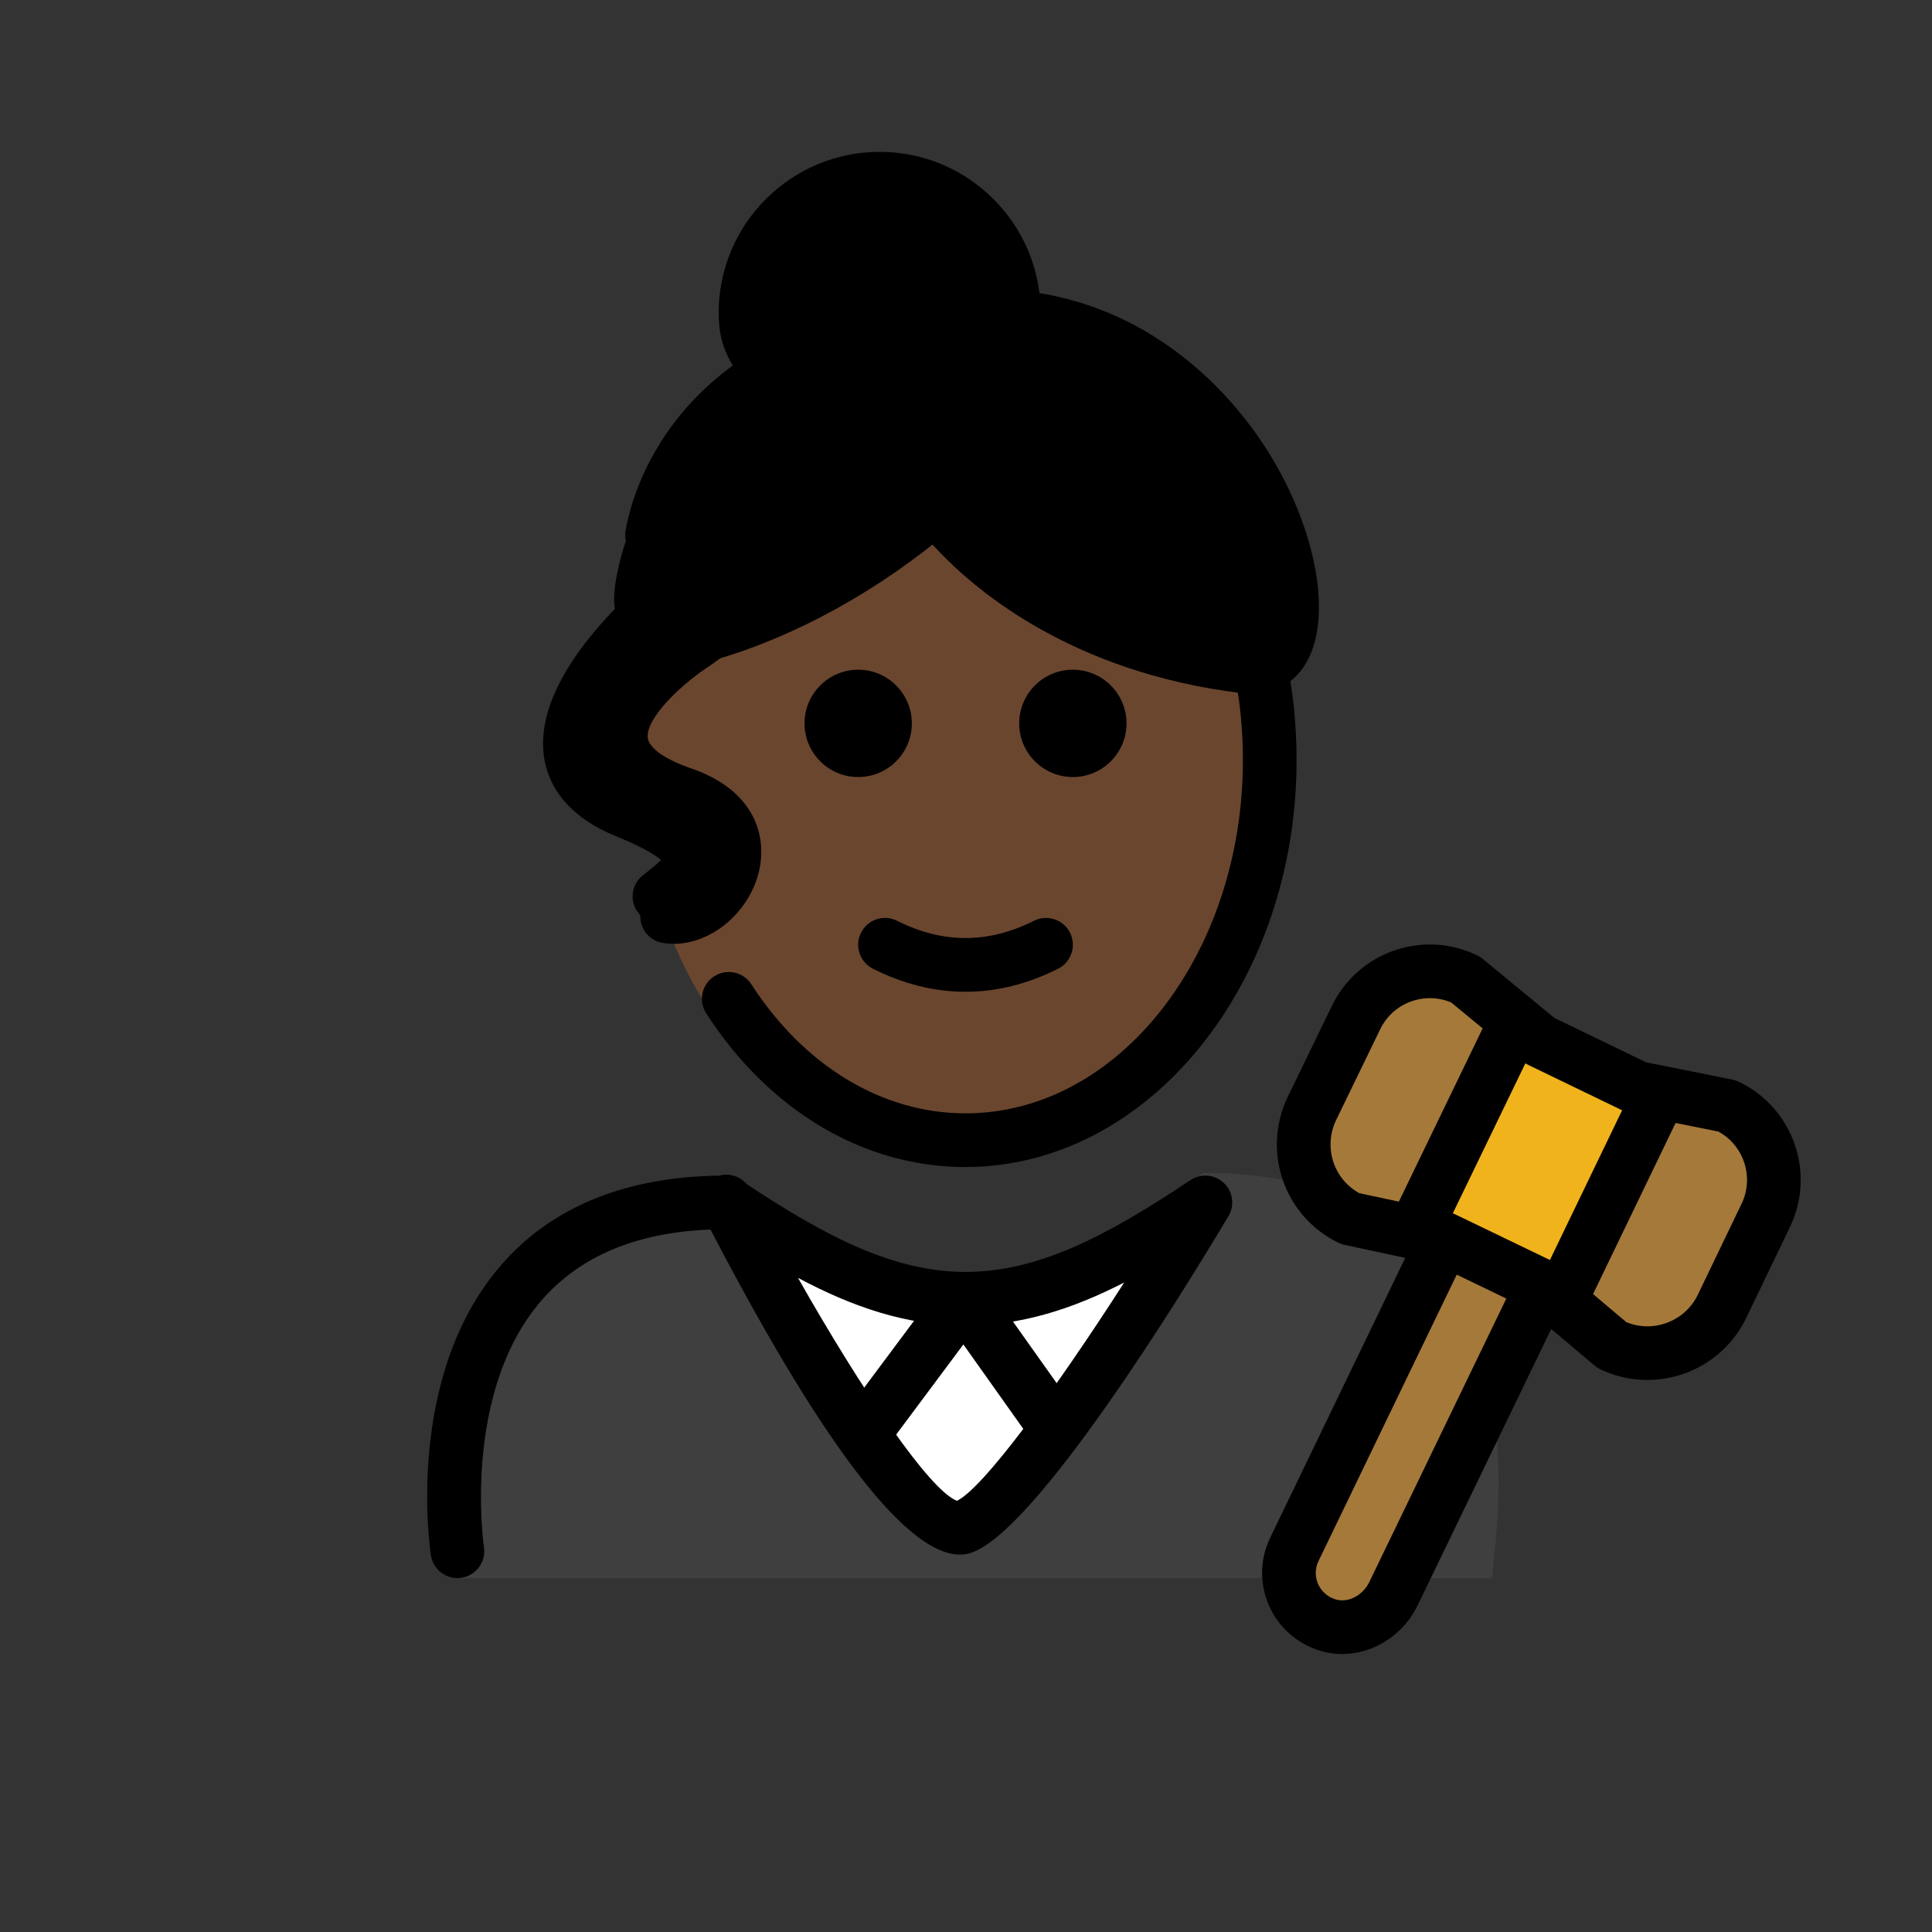 <svg xmlns="http://www.w3.org/2000/svg" id="a" version="1.1" viewBox="0 0 72 72"><rect x="0" y="0" width="72" height="72" fill="#333333" stroke="none"/><g id="b"><path fill="#3F3F3F" d="m16.924 58.817s-1.913-14.92 10.087-14.92c3.192 2.128 5.14 3.581 8.875 3.592 3.735 0.011 5.769-1.649 8.961-3.777 14.011 0 10.548 15.005 10.778 15.105"/><path fill="#fff" d="m44.969 44.434-3.886 5.973-2.594 4.499c-1.207 2.094-4.228 2.096-5.438 0.004l-6.057-10.475c6.142 5.292 12.133 5.292 17.975 0z"/><path fill="#A57939" d="m64.369 41.216c1.53 0.73 2.17 2.57 1.43 4.09l-1.63 3.39c-0.74 1.52-2.58 2.16-4.1 1.43l-2.05-1.73 0.37-0.44 3.4-7.05 0.04-0.2 2.54 0.51z"/><polygon fill="#F1B31C" points="61.829 40.706 61.789 40.906 58.389 47.956 58.019 48.396 57.489 47.946 57.469 47.926 53.819 46.166 53.799 46.166 52.839 45.956 52.969 45.346 56.379 38.296 56.549 38.096 57.389 38.786 61.029 40.546"/><path fill="#A57939" d="m57.469 47.926 0.02 0.02-0.06 0.07-5.5 11.38c-0.44 0.91-1.46 1.45-2.43 1.17-1.23-0.37-1.8-1.72-1.26-2.83l5.54-11.48 0.02-0.09h0.02l3.65 1.76z"/><path fill="#A57939" d="m54.619 36.506 1.93 1.59-0.17 0.2-3.41 7.05-0.13 0.61-2.52-0.54c-1.53-0.74-2.16-2.57-1.43-4.1l1.64-3.38c0.73-1.53 2.57-2.17 4.09-1.43z"/></g><g id="c"><path d="m37.223 11.777 0.559-0.118c0-2.761-2.239-5-5-5s-5 2.239-5 5c0 0.926 0.252 1.226 0.691 1.97l1.175-0.249c-2.37 1.159-3.822 2.772-4.628 4.408-1.056 0.608-1.615 1.886-1.929 3.177-0.202 0.83-0.243 1.345-0.175 1.727-1.383 1.427-2.891 3.473-2.653 5.439 0.113 0.93 0.674 2.213 2.704 3.037 1.042 0.423 1.488 0.725 1.673 0.882-0.146 0.147-0.394 0.343-0.573 0.484l-0.114 0.091c-0.432 0.344-0.503 0.973-0.159 1.405 0.197 0.248 0.488 0.377 0.783 0.377 0.218 0 0.438-0.071 0.622-0.218l0.109-0.087c0.694-0.549 1.558-1.232 1.405-2.3-0.137-0.959-1.004-1.68-2.994-2.488-1.365-0.554-1.444-1.208-1.47-1.424-0.131-1.079 0.924-2.574 2.087-3.791 0.622 0.145 1.368 0.12 2.005 0.115 1.298-0.01 2.484-0.712 3.103-1.769 1.593-0.758 3.474-1.876 5.449-3.558 0 0 3.392 4.986 11.558 5.96 4.078 0.486 0.8-12.614-9.227-13.07z"/></g><g id="d"><path fill="#6a462f" d="m46.451 24.847c-8.167-0.973-11.558-5.96-11.558-5.96-3.492 2.974-6.723 4.228-8.502 4.735-0.902 0.257-1.431 0.322-1.431 0.322l-0.066-0.402c-0.175 0.166-0.352 0.342-0.526 0.523-0.346 1.411-0.535 2.908-0.535 4.461 0 0.3 0.049 0.597 0.124 0.891 1.813 0.767 2.624 1.468 2.755 2.385 0.152 1.067-0.711 1.751-1.405 2.3l-0.109 0.087c-0.118 0.094-0.253 0.146-0.39 0.179 1.853 5.229 6.156 8.644 11.174 8.644 6.71 0 12.149-6.099 12.149-14.486 0-1.43-0.169-2.809-0.465-4.121-0.283 0.337-0.686 0.505-1.214 0.442z"/></g><g id="e"><path d="m28.474 14.629c-0.343 0-0.676-0.176-0.862-0.492l-0.137-0.23c-0.372-0.617-0.692-1.149-0.692-2.248 0-3.309 2.691-6 6-6s6 2.691 6 6c0 0.552-0.447 1-1 1-0.553 0-1-0.448-1-1 0-2.206-1.794-4-4-4-2.206 0-4 1.794-4 4 0 0.543 0.086 0.686 0.405 1.217l0.146 0.245c0.28 0.476 0.122 1.089-0.353 1.369-0.159 0.094-0.334 0.139-0.507 0.139z"/><path d="m41.982 26.958c0 1.105-0.896 2-2 2s-2-0.895-2-2c0-1.103 0.896-2 2-2s2 0.896 2 2"/><path d="m33.982 26.958c0 1.105-0.896 2-2 2s-2-0.895-2-2c0-1.103 0.896-2 2-2s2 0.896 2 2"/><path d="m35.981 36.961c-1.152 0-2.304-0.286-3.447-0.858-0.494-0.247-0.694-0.848-0.447-1.342 0.247-0.494 0.846-0.694 1.342-0.447 1.718 0.859 3.388 0.859 5.106 0 0.495-0.247 1.095-0.046 1.342 0.447 0.247 0.494 0.047 1.095-0.447 1.342-1.143 0.572-2.295 0.858-3.447 0.858z"/><path d="m35.981 43.492c-3.786 0-7.308-2.087-9.662-5.726-0.3-0.464-0.167-1.083 0.297-1.383 0.464-0.299 1.083-0.167 1.383 0.297 1.978 3.058 4.888 4.811 7.982 4.811 5.701 0 10.339-5.909 10.339-13.173 0-1.147-0.116-2.287-0.346-3.388-0.113-0.54 0.233-1.07 0.774-1.183 0.538-0.113 1.07 0.234 1.183 0.775 0.258 1.235 0.389 2.512 0.389 3.796 0 8.366-5.535 15.173-12.339 15.173z"/><path d="m17.045 58.81c-0.484 0-0.91-0.352-0.986-0.847-0.041-0.27-0.973-6.633 2.581-10.775 1.88-2.191 4.625-3.325 8.162-3.375 0.375-0.103 0.772 0.021 1.021 0.314 3.049 2.016 5.502 3.263 8.161 3.276 2.723-0.014 5.229-1.321 8.383-3.424 0.389-0.259 0.905-0.214 1.244 0.107 0.338 0.322 0.409 0.836 0.169 1.237-1.652 2.771-7.233 11.865-9.641 12.562-1.952 0.554-5.2-3.493-9.661-12.064-2.763 0.106-4.886 1-6.314 2.661-2.956 3.437-2.138 9.12-2.129 9.178 0.083 0.545-0.292 1.055-0.838 1.139-0.051 0.008-0.102 0.011-0.152 0.011zm12.694-11.188c2.362 4.171 4.901 7.922 5.925 8.309 0.991-0.487 3.646-4.111 6.231-8.135-1.95 0.998-3.797 1.577-5.803 1.605-0.021 1e-3 -0.043 2e-3 -0.065 1e-3h-0.021-0.045c-0.016-1e-3 -0.028-1e-3 -0.042 0-0.015 0-0.029 0-0.044-1e-3 -2.121-0.029-4.062-0.675-6.137-1.779z"/><path fill="none" stroke="#000" stroke-linecap="round" stroke-linejoin="round" stroke-miterlimit="10" stroke-width="2" d="m57.429 48.016-5.5 11.38c-0.44 0.91-1.46 1.45-2.43 1.17-1.23-0.37-1.8-1.72-1.26-2.83l5.54-11.48"/><path fill="none" stroke="#000" stroke-linecap="round" stroke-linejoin="round" stroke-miterlimit="10" stroke-width="2" d="m56.549 38.096-1.93-1.59c-1.52-0.74-3.36-0.1-4.09 1.43l-1.64 3.38c-0.73 1.53-0.1 3.36 1.43 4.1l2.52 0.54 0.96 0.21h0.02l3.65 1.76 0.02 0.02 0.53 0.45 2.05 1.73c1.52 0.73 3.36 0.09 4.1-1.43l1.63-3.39c0.74-1.52 0.1-3.36-1.43-4.09l-2.54-0.51-0.8-0.16-3.64-1.76-0.84-0.69z"/><line x1="61.789" x2="58.389" y1="40.906" y2="47.956" fill="none" stroke="#000" stroke-linecap="round" stroke-linejoin="round" stroke-miterlimit="10" stroke-width="2"/><line x1="52.969" x2="56.379" y1="45.346" y2="38.296" fill="none" stroke="#000" stroke-linecap="round" stroke-linejoin="round" stroke-miterlimit="10" stroke-width="2"/><path d="m32.16 54.446c-0.208 0-0.417-0.065-0.597-0.198-0.443-0.33-0.534-0.957-0.204-1.399l3.761-5.043c0.192-0.256 0.512-0.392 0.814-0.402 0.32 0.004 0.619 0.16 0.804 0.421l3.378 4.76c0.319 0.451 0.214 1.075-0.236 1.395-0.451 0.32-1.074 0.213-1.395-0.236l-2.583-3.64-2.938 3.941c-0.196 0.264-0.498 0.402-0.803 0.402z"/><path d="m46.661 25.859c-0.107 0-0.217-0.006-0.328-0.02-6.531-0.778-10.17-3.989-11.58-5.544-3.391 2.68-6.482 3.831-8.088 4.288-0.95 0.271-1.521 0.345-1.583 0.353-0.556 0.065-1.048-0.323-1.114-0.871-0.067-0.547 0.32-1.045 0.867-1.114 0.005-5e-4 0.48-0.064 1.281-0.291 1.574-0.449 4.722-1.633 8.128-4.534 0.215-0.184 0.494-0.269 0.782-0.23 0.281 0.038 0.533 0.194 0.693 0.429 0.029 0.043 3.278 4.627 10.85 5.529 0.247 0.029 0.306-0.039 0.374-0.146 0.466-0.734 0.24-3.231-1.385-5.824-1.091-1.742-4.281-5.714-10.191-5.045-8.302 0.945-9.816 5.805-10.082 7.272-0.099 0.544-0.619 0.905-1.163 0.805-0.543-0.099-0.904-0.619-0.806-1.163 0.329-1.81 2.153-7.8 11.824-8.902 7.039-0.804 10.82 3.908 12.113 5.971 1.85 2.953 2.43 6.299 1.379 7.957-0.442 0.698-1.149 1.082-1.972 1.082z"/><path d="m25.106 35.172c-0.138 0-0.274-0.011-0.41-0.033-0.544-0.091-0.912-0.607-0.821-1.151 0.092-0.544 0.606-0.917 1.151-0.821 0.413 0.076 1.134-0.45 1.309-1.143 0.167-0.658-0.247-1.162-1.23-1.499-1.812-0.622-2.806-1.561-2.951-2.792-0.268-2.269 2.635-4.235 3.219-4.606l0.434-0.315c0.448-0.322 1.075-0.221 1.396 0.227 0.322 0.448 0.221 1.073-0.227 1.396l-0.482 0.348c-1.071 0.685-2.441 1.981-2.354 2.717 0.046 0.379 0.648 0.803 1.613 1.134 2.377 0.815 2.86 2.54 2.521 3.882-0.386 1.525-1.778 2.658-3.167 2.658z"/></g></svg>